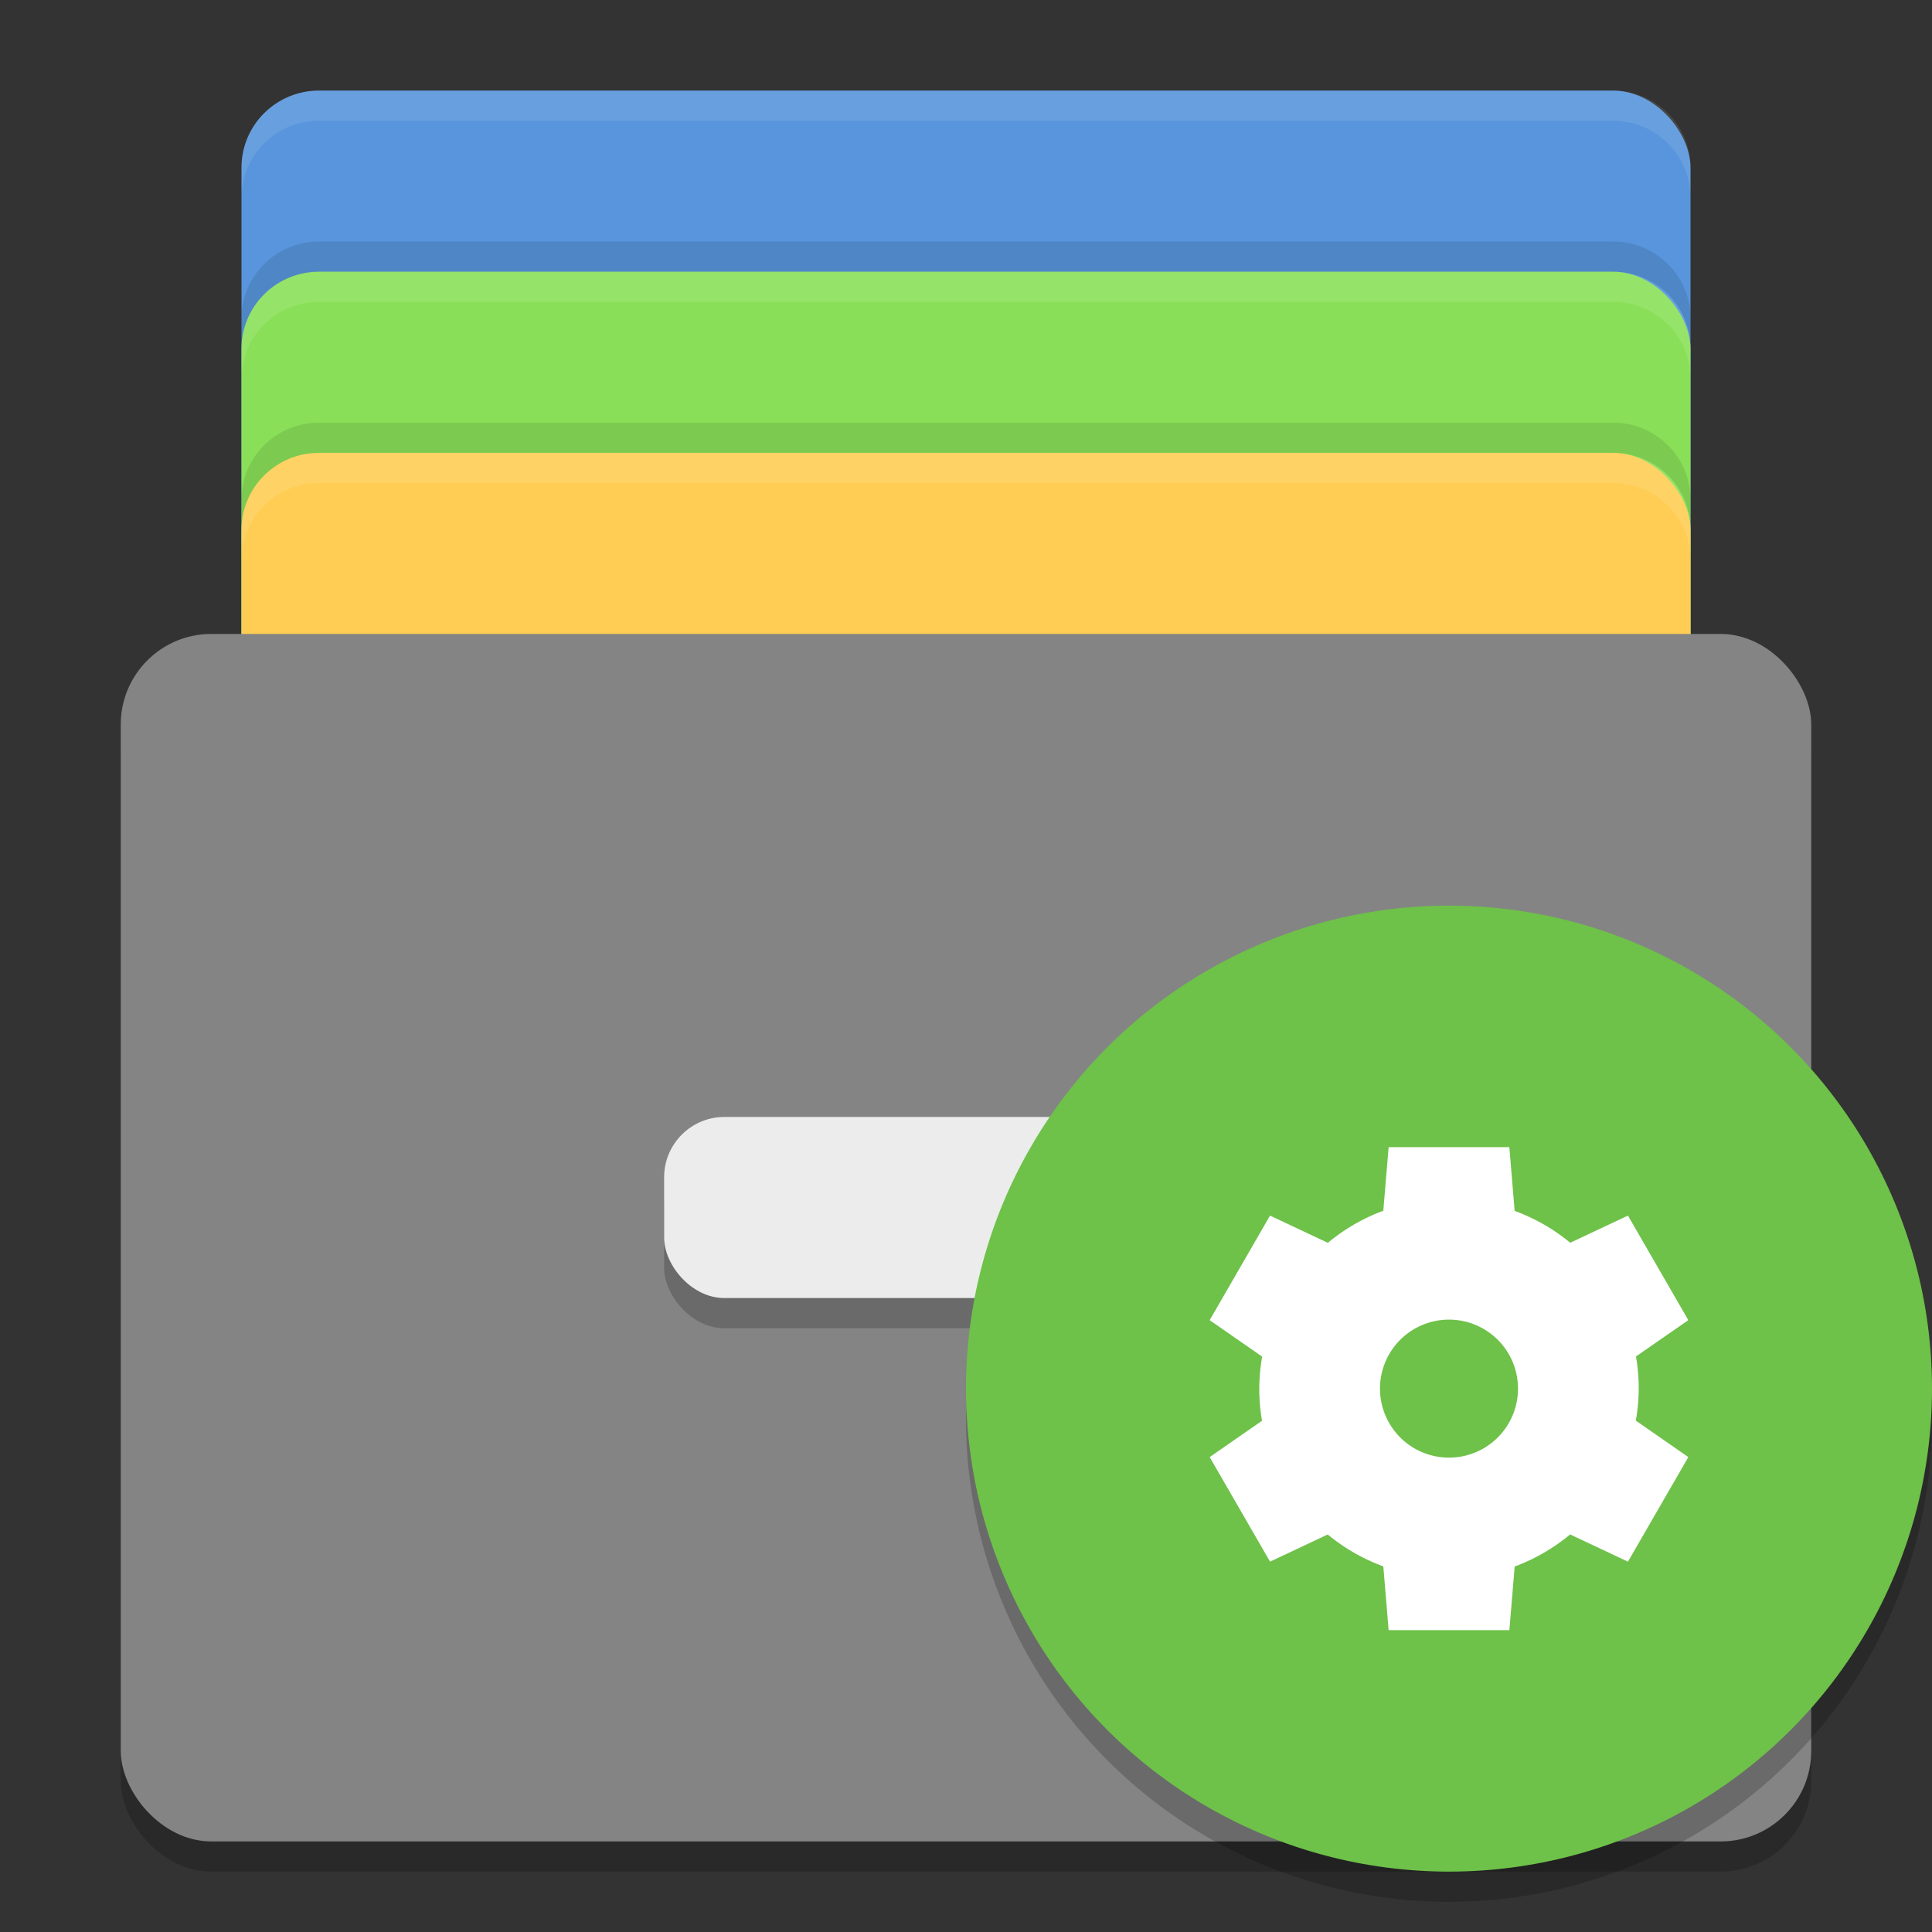<?xml version="1.0" encoding="UTF-8" standalone="no"?>
<svg xmlns="http://www.w3.org/2000/svg" height="64" width="64" version="1">
 <rect width="100%" height="100%" fill="#333333" stroke="none"/>
 <g>
  <rect style="opacity:1;fill:#5895dc;fill-opacity:1" rx="2.571" ry="2.55" height="34" width="48" y="3" x="8"/>
  <rect x="8" y="9" width="48" height="34" ry="2.55" rx="2.571" style="opacity:1;fill:#89e058;fill-opacity:1"/>
  <rect style="opacity:1;fill:#ffcd54;fill-opacity:1" rx="2.571" ry="2.55" height="34" width="48" y="15" x="8"/>
  <rect x="4" y="22" width="56" height="40" ry="3" rx="3" style="opacity:0.2"/>
  <rect x="4" y="21" width="56" height="40" ry="3" rx="3" style="fill:#848484"/>
  <rect x="22" y="38" width="20" height="6" ry="2" rx="2" style="opacity:0.2"/>
  <rect x="22" y="37" width="20" height="6" ry="2" rx="2" style="fill:#ececec"/>
  <path d="M 10.572,3 C 9.148,3 8,4.138 8,5.551 l 0,1 C 8,5.138 9.148,4 10.572,4 L 53.428,4 C 54.852,4 56,5.138 56,6.551 l 0,-1 C 56,4.138 54.852,3 53.428,3 L 10.572,3 Z" style="opacity:0.1;fill:#ffffff;fill-opacity:1"/>
  <path d="M 10.572,9 C 9.148,9 8,10.138 8,11.551 l 0,1 C 8,11.138 9.148,10 10.572,10 l 42.855,0 C 54.852,10 56,11.138 56,12.551 l 0,-1 C 56,10.138 54.852,9 53.428,9 L 10.572,9 Z" style="opacity:0.1;fill:#ffffff;fill-opacity:1"/>
  <path d="M 10.572,15 C 9.148,15 8,16.138 8,17.551 l 0,1 C 8,17.138 9.148,16 10.572,16 l 42.855,0 C 54.852,16 56,17.138 56,18.551 l 0,-1 C 56,16.138 54.852,15 53.428,15 l -42.855,0 z" style="opacity:0.1;fill:#ffffff;fill-opacity:1"/>
  <path style="opacity:0.1;fill:#000000;fill-opacity:1" d="M 10.572,8 C 9.148,8 8,9.138 8,10.551 l 0,1 C 8,10.138 9.148,9 10.572,9 l 42.855,0 C 54.852,9 56,10.138 56,11.551 l 0,-1 C 56,9.138 54.852,8 53.428,8 l -42.855,0 z"/>
  <path style="opacity:0.1;fill:#000000;fill-opacity:1" d="M 10.572,14 C 9.148,14 8,15.138 8,16.551 l 0,1 c 0,-1.413 1.148,-2.551 2.572,-2.551 l 42.855,0 C 54.852,15 56,16.138 56,17.551 l 0,-1 c 0,-1.413 -1.148,-2.551 -2.572,-2.551 l -42.855,0 z"/>
 </g>
 <g>
  <path d="M 63.958,45.848 A 16,16 0 0 1 48,61 16,16 0 0 1 32.042,46.152 16,16 0 0 0 32,47 16,16 0 0 0 48,63 16,16 0 0 0 64,47 16,16 0 0 0 63.957,45.848 Z" style="opacity:0.2;enable-background:new"/>
  <circle r="16" cy="46" cx="48" style="fill:#6ec149;fill-rule:evenodd;enable-background:new"/>
  <path style="fill:#ffffff;enable-background:new" d="m 46,38 -0.176,2.107 a 6.286,6.286 0 0 0 -1.837,1.063 l -1.915,-0.902 -2,3.464 1.739,1.208 a 6.286,6.286 0 0 0 -0.096,1.06 6.286,6.286 0 0 0 0.091,1.065 l -1.734,1.203 2,3.464 1.911,-0.9 a 6.286,6.286 0 0 0 1.841,1.056 l 0.176,2.112 4,0 0.176,-2.107 a 6.286,6.286 0 0 0 1.837,-1.063 l 1.915,0.902 2,-3.464 -1.739,-1.208 a 6.286,6.286 0 0 0 0.096,-1.06 6.286,6.286 0 0 0 -0.091,-1.065 l 1.734,-1.203 -2,-3.464 -1.911,0.9 a 6.286,6.286 0 0 0 -1.842,-1.056 l -0.176,-2.112 -4,0 z m 2,5.714 a 2.286,2.286 0 0 1 2.286,2.286 A 2.286,2.286 0 0 1 48,48.286 2.286,2.286 0 0 1 45.714,46 2.286,2.286 0 0 1 48,43.714 Z"/>
 </g>
</svg>
